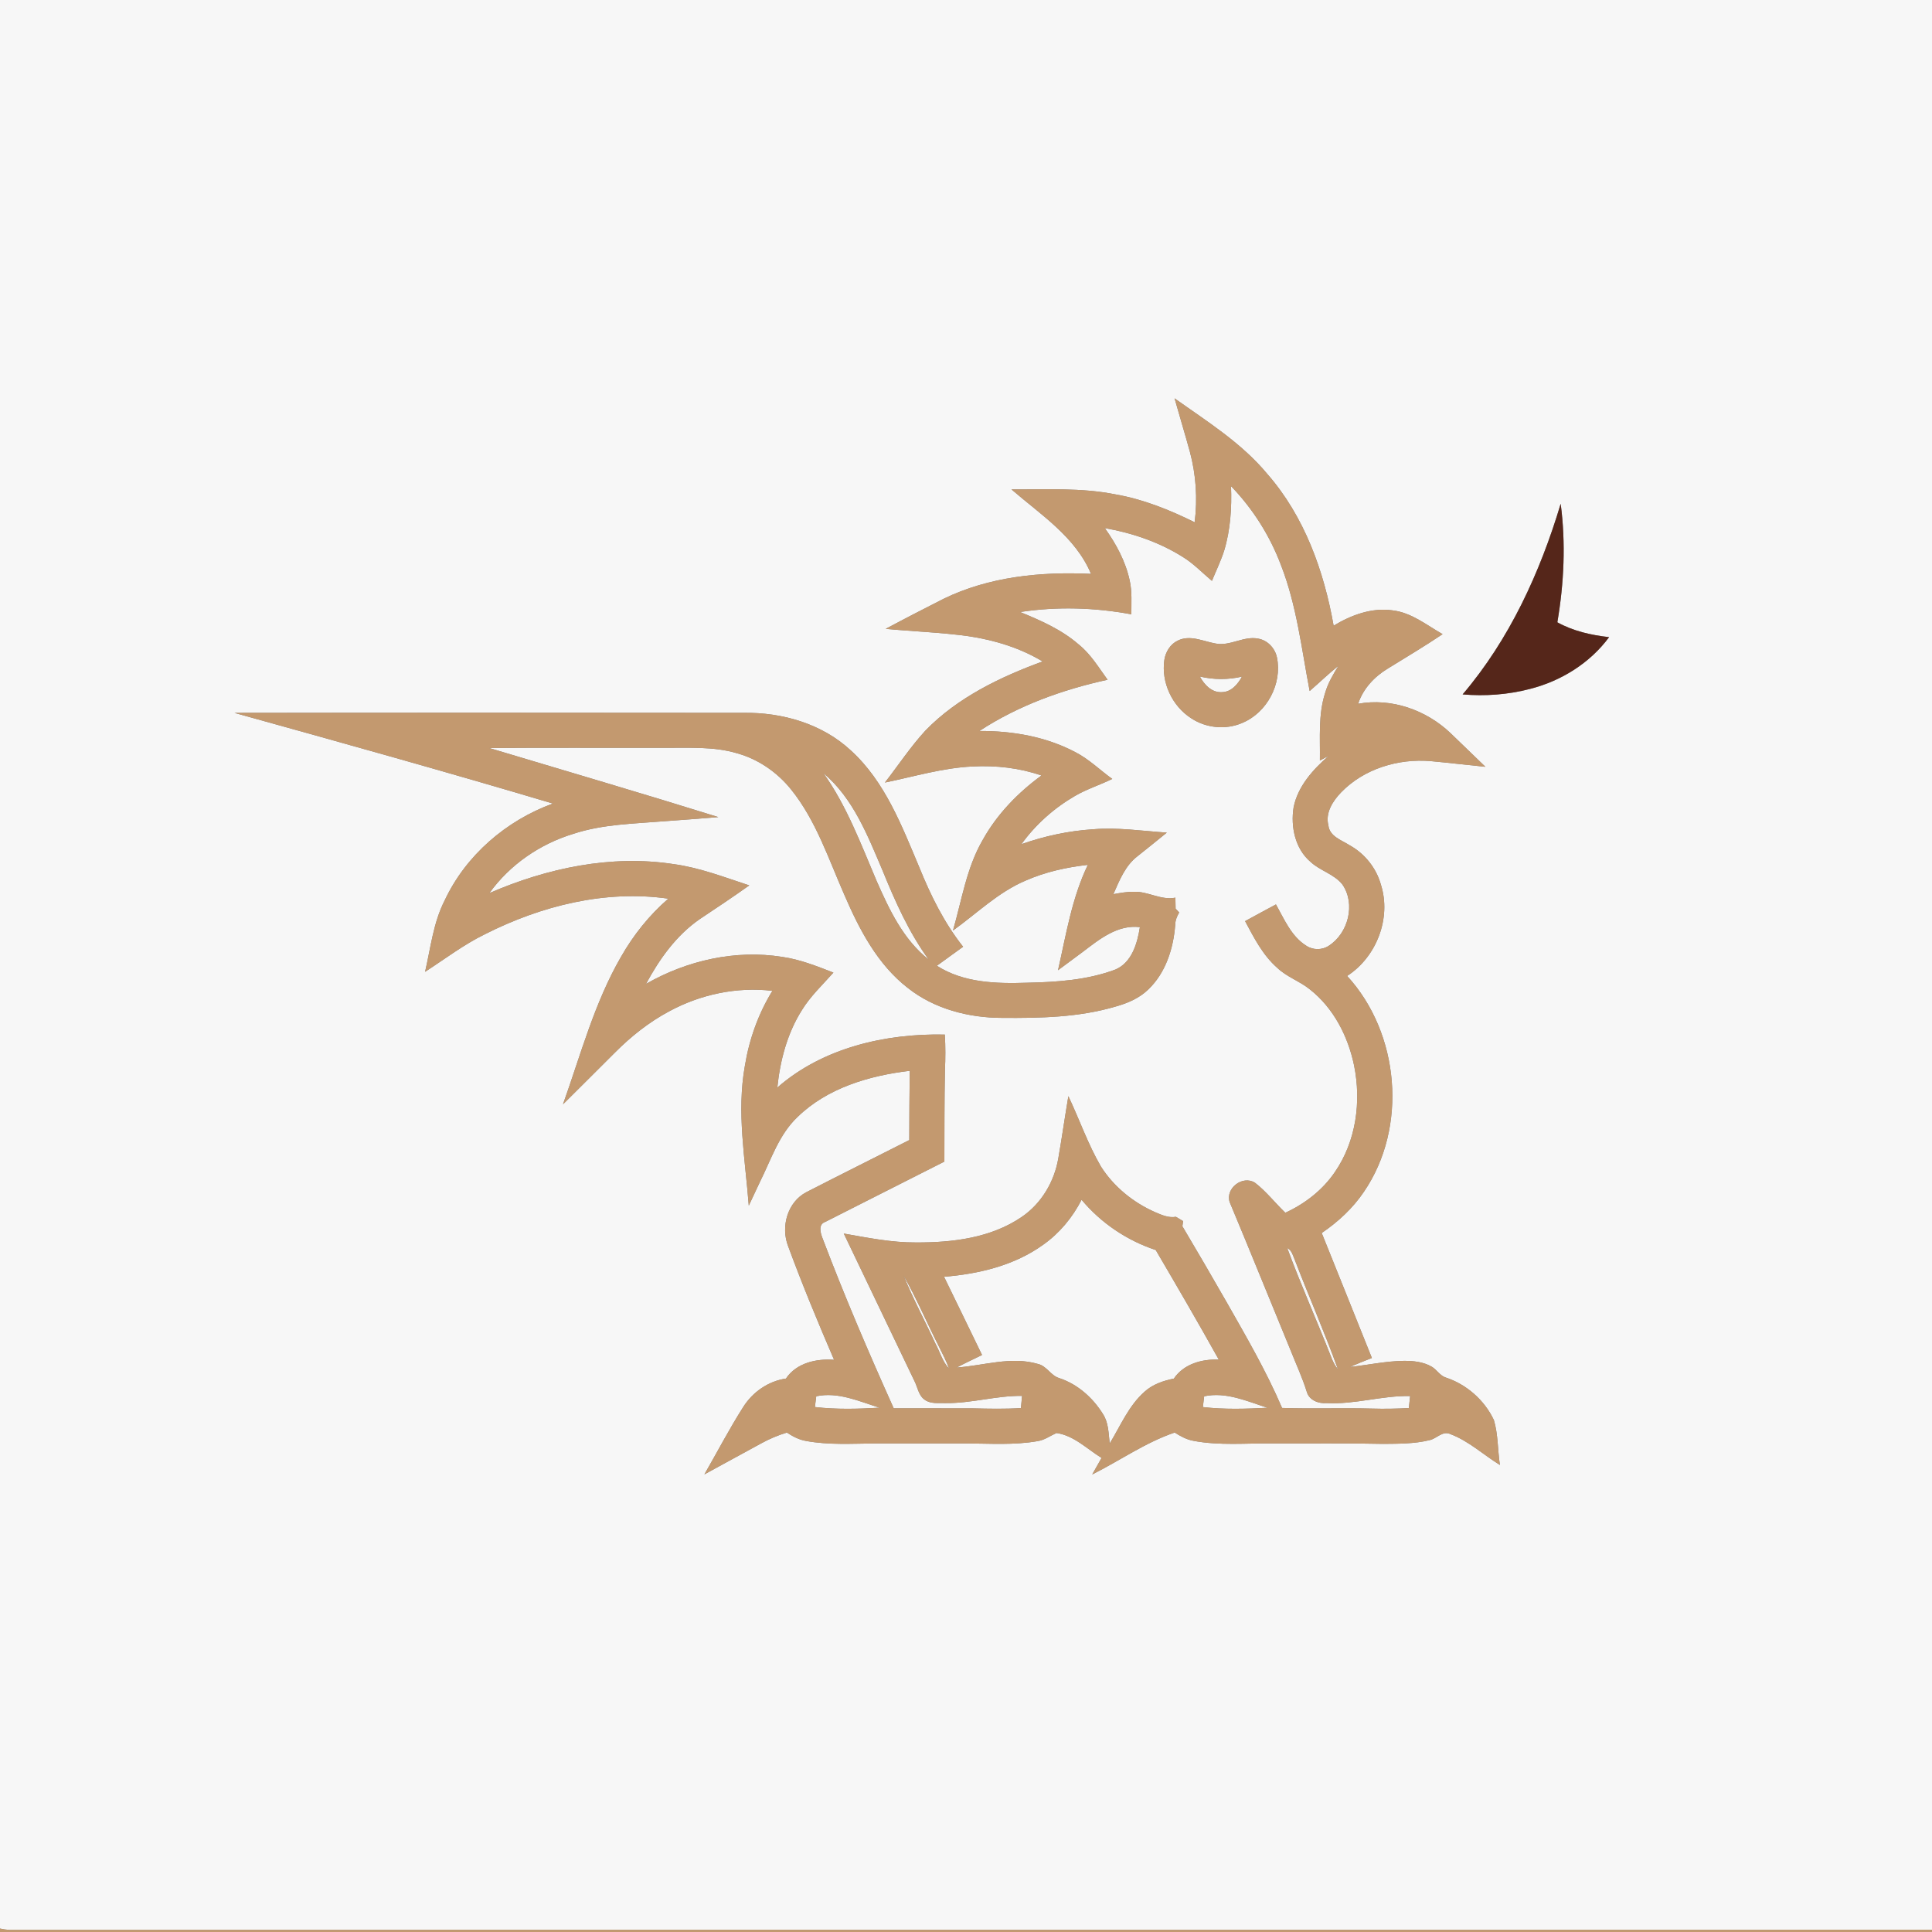 
<svg xmlns="http://www.w3.org/2000/svg" width="54" height="54" viewBox="0 0 852 852">
	<rect x="0" y="0" width="852" height="852" fill="#808080" stroke="none"/>
	<g fill="#F7F7F7">
		<path d="M0 0h852v851c-282.65.11-565.31-.03-847.96.07-1.36-.09-2.71-.29-4.04-.59V0m517.97 175.66c2.2 7.85 4.6 15.66 6.75 23.53 2.72 10.11 3.43 20.74 2.12 31.13-11.08-5.48-22.66-10.15-34.9-12.29-15.11-3.04-30.59-2.1-45.9-2.22 12.86 11.16 28.26 20.94 35.09 37.27-22.1-1.05-45.01 1.21-65.12 11.04-8.51 4.33-17.01 8.69-25.42 13.2 12.1 1.15 24.27 1.56 36.32 3.21 11.5 1.71 22.87 5.14 32.87 11.17-18.8 6.9-37.49 15.9-51.62 30.42-6.59 7.15-11.96 15.32-17.92 22.98 12.86-2.62 25.56-6.51 38.75-7.09 10.22-.53 20.59.63 30.29 3.98-10.41 7.6-19.6 17.08-25.89 28.39-7.15 12.27-9.23 26.53-13.14 39.99 10.53-7.56 19.99-16.95 32.08-22.05 8.67-3.81 18.01-5.87 27.4-6.92-7.05 14.63-9.59 30.78-13.15 46.47 3.7-2.7 7.37-5.45 11.05-8.19 7.26-5.53 15.29-12.02 25.06-10.82-1.14 7.12-3.52 15.58-10.77 18.69-12.41 4.67-25.85 5.55-38.98 5.83-13.55.45-27.99.08-39.78-7.49 3.83-2.83 7.73-5.56 11.57-8.38-8.31-10.48-14.27-22.54-19.27-34.89-7.76-18.4-15.17-38.02-30.33-51.75-12.62-11.71-30.15-16.74-47.1-16.51-74.88-.08-149.76-.11-224.64.01 46.89 13.04 93.78 26.08 140.42 39.99-20.55 7.5-38.36 22.77-47.7 42.69-5.03 9.81-6.19 20.91-8.65 31.51 8.75-5.65 17.07-12.03 26.47-16.61 24.73-12.51 53.04-19.63 80.79-15.64-8.38 7.26-15.37 16.01-20.85 25.63-11.74 20.29-17.76 43.13-25.6 65.07 7.67-7.58 15.27-15.23 22.91-22.83 7.06-7.1 14.98-13.4 23.82-18.14 13.84-7.52 29.94-10.95 45.62-9.09-6.21 10.07-10.22 21.4-12.13 33.05-3.68 20.49.13 41.19 1.72 61.68 1.68-3.5 3.31-7.02 4.95-10.54 4.91-9.81 8.34-20.79 16.51-28.52 13.15-12.85 31.68-18.28 49.52-20.4-.15 10.18-.16 20.36-.2 30.54-15.11 7.67-30.27 15.22-45.34 22.95-8.42 4.36-11.43 15.32-8.08 23.87 6.22 16.9 13.13 33.54 20.25 50.08-7.85-.57-16.58 1.36-21.23 8.28-7.86 1.14-14.73 5.98-18.91 12.66-6.11 9.61-11.37 19.73-17.05 29.59 8.34-4.51 16.63-9.12 24.98-13.63 3.62-1.99 7.44-3.62 11.4-4.81 2.57 1.69 5.33 3.16 8.4 3.69 10.1 1.87 20.41 1.18 30.62 1.1H426c10.52.04 21.15.82 31.57-1.01 3.07-.45 5.57-2.36 8.34-3.58 7.72 1.11 13.46 7.05 19.87 10.99-1.37 2.43-2.75 4.85-4.13 7.29 12.16-6.08 23.44-14.09 36.37-18.49 2.57 1.64 5.31 3.14 8.36 3.67 11.43 2.15 23.11 1 34.67 1.13 16.31.07 32.63-.16 48.94.2 6.78-.06 13.66-.01 20.29-1.61 3.28-.61 5.88-4.4 9.4-2.67 8.06 3.04 14.49 9.11 21.77 13.58-1.01-6.57-.76-13.39-2.65-19.79-4.11-8.77-12.06-15.77-21.27-18.78-2.55-.85-3.89-3.42-6.12-4.75-3.73-2.17-8.16-2.62-12.39-2.59-7.97.12-15.79 1.84-23.69 2.68 3.19-1.39 6.42-2.68 9.66-3.95-7.38-18.37-14.71-36.76-22.12-55.11 7.21-4.92 13.75-10.94 18.63-18.21 19.41-28.45 15.75-69.91-7.42-95.15 12.95-8.34 19.6-25.53 14.88-40.3-2.05-7.33-7.12-13.65-13.78-17.33-3.56-2.3-8.85-3.87-9.37-8.79-1.43-5.54 1.94-10.71 5.6-14.53 10.09-10.43 25.21-15 39.48-13.79 8.06.73 16.1 1.72 24.16 2.5-5.11-4.95-10.23-9.88-15.35-14.82-10.68-10.2-26.07-15.66-40.77-12.97 2.19-6.65 7.14-11.93 13.05-15.51 8.11-5 16.29-9.88 24.2-15.19-7.07-4-13.72-9.53-22.06-10.49-9.19-1.32-18.25 2.07-26 6.75-4.27-24.13-12.87-48.16-29.19-66.84-11.36-13.72-26.61-23.21-40.96-33.42m127.04 130.57c9.95.85 20.07.11 29.74-2.43 13.71-3.49 26.4-11.37 34.85-22.82-7.89-.89-15.83-2.66-22.82-6.55 2.94-17.22 3.76-34.92 1.47-52.27-9.07 30.3-22.6 59.85-43.24 84.07z"/>
		<path d="M542.87 214.39c9.59 9.91 17.1 21.79 21.98 34.69 6.98 17.82 9.12 36.98 12.7 55.65 4.25-3.67 8.29-7.59 12.68-11.11-2.32 3.78-4.61 7.65-5.85 11.94-3.11 9.63-2.16 19.86-2.32 29.82 1.24-.67 2.5-1.32 3.77-1.98-6.89 6.06-13.5 13.36-15.36 22.63-1.36 8.51.64 18.26 7.46 24.04 4.23 3.96 10.39 5.36 14.05 9.97 5.94 8.58 2.61 21.51-5.98 27.03-2.98 1.98-7.01 1.97-9.97-.03-6.61-4.14-9.67-11.67-13.35-18.19-4.56 2.43-9.08 4.9-13.61 7.37 3.92 7.32 7.78 14.96 14.12 20.53 4.2 4.06 9.92 5.9 14.43 9.55 10.49 8.23 16.9 20.77 19.54 33.67 3.21 15.86.86 33.29-8.42 46.79-5.39 7.98-13.22 14.06-21.92 18.06-4.53-4.34-8.41-9.41-13.39-13.24-5.43-3.42-13.11 2.4-11.16 8.53 9.12 21.81 17.97 43.76 26.98 65.63 2.39 6.03 5.14 11.93 7.06 18.14 1.09 3.63 5.16 5.18 8.67 4.87 12.42.69 24.48-3.36 36.88-3.1-.2 1.77-.4 3.53-.58 5.3-5.42.3-10.85.39-16.26.23-13.21-.36-26.43.16-39.64-.28-6.94-16.22-15.83-31.49-24.53-46.8-6.4-11.16-12.86-22.28-19.43-33.33l.32-2.27c-1.07-.64-2.12-1.26-3.17-1.89-3.23.56-6.29-.81-9.17-2.05-9.65-4.26-18.22-11.19-23.9-20.12-5.74-9.87-9.47-20.74-14.36-31.04-1.55 9.14-2.84 18.31-4.44 27.44-1.75 10.26-7.44 19.9-16.1 25.8-13.54 9.3-30.58 11.35-46.62 11.28-10.76.08-21.33-2.08-31.88-3.93 10.35 21.63 20.72 43.24 31.08 64.87 1.48 2.8 1.81 6.45 4.57 8.4 2.65 1.98 6.16 1.37 9.26 1.49 11.34.16 22.36-3.33 33.71-3.17-.17 1.78-.34 3.57-.5 5.37-7.08.46-14.18.29-21.27.13-11.61-.05-23.22.01-34.83-.02-11.09-24.69-21.76-49.57-31.35-74.88-.95-2.42-2.1-6.24 1.2-7.35 17.48-8.9 35.01-17.68 52.49-26.57.05-13.42-.02-26.83.25-40.24.23-5.26.27-10.53-.06-15.78-26.13-.55-53.79 5.8-73.86 23.37 1.22-11.91 4.36-23.84 10.77-34.04 3.8-6.23 9.16-11.24 13.97-16.66-7.32-2.84-14.7-5.8-22.52-6.91-20.65-3.32-42.08 1.56-60.11 11.88 5.87-10.92 13.3-21.35 23.6-28.5 7.35-4.91 14.72-9.79 21.92-14.93-10.98-3.59-21.85-7.81-33.35-9.38-27.62-4.25-55.88 1.77-81.25 12.78 9-12.54 22.32-21.67 37.04-26.14 12.93-4.26 26.66-4.44 40.1-5.55 7.94-.61 15.89-1.13 23.83-1.82-33.58-10.47-67.33-20.36-101.02-30.46 25.73-.22 51.47-.03 77.21-.1 10.71.12 21.67-.7 32.07 2.42 9.36 2.6 17.68 8.36 23.77 15.9 11.04 13.68 16.54 30.65 23.54 46.53 6.57 15.24 14.59 30.68 27.97 41.05 11.72 9.28 26.88 13.19 41.64 13.2 16.77.13 33.85-.2 50.06-5.01 5.24-1.46 10.42-3.67 14.36-7.52 7.69-7.34 11.08-18.09 11.87-28.46.02-1.99.76-3.82 1.75-5.5-.39-.42-1.18-1.26-1.58-1.68-.03-1.62-.07-3.23-.09-4.84-6.39 1.25-11.98-2.81-18.27-2.59-3.06-.05-6.08.5-9.08 1.05 2.65-6.04 5.23-12.6 10.64-16.74 4.33-3.45 8.65-6.9 12.93-10.41-10.83-.72-21.67-2.39-32.54-1.47-10.78.7-21.41 2.98-31.58 6.57 6.23-8.66 14.37-15.89 23.58-21.25 5.24-3.05 11.06-4.86 16.48-7.53-5.42-3.89-10.23-8.69-16.21-11.77-12.97-6.87-27.81-9.46-42.39-9.36 17.11-11.22 36.64-18.26 56.54-22.6-3.94-5.4-7.43-11.29-12.71-15.53-7.52-6.55-16.73-10.6-25.86-14.34 16.25-2.49 32.9-1.99 49.05 1.01-.03-4.97.37-10.01-.73-14.89-1.81-8.43-5.97-16.16-10.97-23.12 12.03 2.11 23.83 6.12 34.22 12.61 4.82 2.93 8.72 7.05 13.01 10.66 1.82-4.44 3.93-8.77 5.4-13.35 2.77-9.19 3.39-18.88 3.02-28.43m-23.49 68.12c-3.3 1.56-5.37 4.97-5.91 8.51-1.45 9.9 3.42 20.34 11.83 25.73 6.55 4.35 15.3 5.21 22.52 2.06 10.93-4.53 17.65-17.23 15.32-28.81-.82-4.06-4.07-7.61-8.21-8.35-6.46-1.34-12.42 3.43-18.88 2.14-5.45-.96-11.24-3.98-16.67-1.28z"/>
		<path d="M529.13 298.35c6.12 1.43 12.44 1.46 18.57.04-1.82 3.31-4.63 6.73-8.74 6.84-4.51.35-7.86-3.26-9.83-6.88zm-165.99 42.63c13.13 11.01 19.49 27.51 26.04 42.85 5.57 13.69 11.62 27.31 20.35 39.32-11.17-8.78-17.4-22.04-22.99-34.75-6.9-16.22-13.11-32.95-23.4-47.42zm96.87 207.96c7.2-5.08 12.96-12.02 16.96-19.85 8.56 10.26 20.02 17.97 32.7 22.16 9.4 16.03 18.76 32.09 27.81 48.33-7.45-.31-15.46 1.91-19.82 8.37-4.66.95-9.32 2.51-12.9 5.77-7 6.17-10.62 15.03-15.39 22.85-.52-4.39-.46-9.1-2.95-12.95-4.45-7.21-11.22-13.24-19.35-15.9-3.74-1.13-5.48-5.38-9.4-6.24-11.78-3.47-23.93.78-35.78 1.59 3.68-1.93 7.45-3.7 11.19-5.52-5.53-11.53-11.2-22.99-16.76-34.5 15.34-1.25 31.03-4.98 43.69-14.11zm107.65 1.43c2.13 1.07 2.57 3.52 3.45 5.51 6.17 16.05 13.11 31.81 18.93 47.99-1.42-1.71-2.4-3.71-3.15-5.78-6.26-15.96-13.3-31.63-19.23-47.72zm-169.15 12.2c5.73 10.11 10.28 20.86 15.55 31.22 1.56 3.23 3.29 6.39 4.48 9.78-2.93-3.09-4-7.36-6.01-11.02-4.61-10.03-9.89-19.76-14.02-29.98zm-38.55 53.18c9.63-2.07 18.92 2.25 27.93 5.04-9.49.55-19.05.81-28.52-.29.19-1.59.39-3.18.59-4.75zm171.07.01c9.64-2.1 18.95 2.22 27.95 5.06-9.5.49-19.05.79-28.52-.31.18-1.59.37-3.17.57-4.75z"/>
	</g>
	<g fill="#c3996f">
		<path fill="#c3996f" d="M517.97 175.66c14.35 10.21 29.6 19.7 40.96 33.42 16.32 18.68 24.92 42.71 29.19 66.84 7.75-4.68 16.81-8.07 26-6.75 8.34.96 14.99 6.49 22.06 10.49-7.91 5.31-16.09 10.19-24.2 15.19-5.91 3.58-10.86 8.86-13.05 15.51 14.7-2.69 30.09 2.77 40.77 12.97 5.12 4.94 10.24 9.87 15.35 14.82-8.06-.78-16.1-1.77-24.16-2.5-14.27-1.21-29.39 3.36-39.48 13.79-3.66 3.82-7.03 8.99-5.6 14.53.52 4.92 5.81 6.49 9.37 8.79 6.66 3.68 11.73 10 13.78 17.33 4.72 14.77-1.93 31.96-14.88 40.3 23.17 25.24 26.83 66.7 7.42 95.15-4.88 7.27-11.42 13.29-18.63 18.21 7.41 18.35 14.74 36.74 22.12 55.11-3.24 1.27-6.47 2.56-9.66 3.95 7.9-.84 15.72-2.56 23.69-2.68 4.23-.03 8.66.42 12.39 2.59 2.23 1.33 3.57 3.9 6.12 4.75 9.21 3.01 17.16 10.01 21.27 18.78 1.89 6.4 1.64 13.22 2.65 19.79-7.28-4.47-13.71-10.54-21.77-13.58-3.52-1.73-6.12 2.06-9.4 2.67-6.63 1.6-13.51 1.55-20.29 1.61-16.31-.36-32.63-.13-48.94-.2-11.56-.13-23.24 1.02-34.67-1.13-3.05-.53-5.79-2.03-8.36-3.67-12.93 4.4-24.21 12.41-36.37 18.49 1.38-2.44 2.76-4.86 4.13-7.29-6.41-3.94-12.15-9.88-19.87-10.99-2.77 1.22-5.27 3.13-8.34 3.58-10.42 1.83-21.05 1.05-31.57 1.01h-39.97c-10.21.08-20.52.77-30.62-1.1-3.07-.53-5.83-2-8.4-3.69-3.96 1.19-7.78 2.82-11.4 4.81-8.35 4.51-16.64 9.12-24.98 13.63 5.68-9.86 10.94-19.98 17.05-29.59 4.18-6.68 11.05-11.52 18.91-12.66 4.65-6.92 13.38-8.85 21.23-8.28-7.12-16.54-14.03-33.18-20.25-50.08-3.35-8.55-.34-19.51 8.08-23.87 15.07-7.73 30.23-15.28 45.34-22.95.04-10.18.05-20.36.2-30.54-17.84 2.12-36.37 7.55-49.52 20.4-8.17 7.73-11.6 18.71-16.51 28.52-1.64 3.52-3.27 7.04-4.95 10.54-1.59-20.49-5.4-41.19-1.72-61.68 1.91-11.65 5.92-22.98 12.13-33.05-15.68-1.86-31.78 1.57-45.62 9.09-8.84 4.74-16.76 11.04-23.82 18.14-7.64 7.6-15.24 15.25-22.91 22.83 7.84-21.94 13.86-44.78 25.6-65.07 5.48-9.62 12.47-18.37 20.85-25.63-27.75-3.99-56.06 3.13-80.79 15.64-9.4 4.58-17.72 10.96-26.47 16.61 2.46-10.6 3.62-21.7 8.65-31.51 9.34-19.92 27.15-35.19 47.7-42.69-46.64-13.91-93.53-26.95-140.42-39.99 74.88-.12 149.76-.09 224.64-.01 16.95-.23 34.48 4.8 47.1 16.51 15.16 13.73 22.57 33.35 30.33 51.75 5 12.35 10.96 24.41 19.27 34.89-3.84 2.82-7.74 5.55-11.57 8.38 11.79 7.57 26.23 7.94 39.78 7.49 13.13-.28 26.57-1.16 38.98-5.83 7.25-3.11 9.63-11.57 10.77-18.69-9.77-1.2-17.8 5.29-25.06 10.82-3.68 2.74-7.35 5.49-11.05 8.19 3.56-15.69 6.1-31.84 13.15-46.47-9.39 1.05-18.73 3.11-27.4 6.92-12.09 5.1-21.55 14.49-32.08 22.05 3.91-13.46 5.99-27.72 13.14-39.99 6.29-11.31 15.48-20.79 25.89-28.39-9.7-3.35-20.07-4.51-30.29-3.98-13.19.58-25.89 4.47-38.75 7.09 5.96-7.66 11.33-15.83 17.92-22.98 14.13-14.52 32.82-23.52 51.62-30.42-10-6.03-21.37-9.46-32.87-11.17-12.05-1.65-24.22-2.06-36.32-3.21 8.41-4.51 16.91-8.87 25.42-13.2 20.11-9.83 43.02-12.09 65.12-11.04-6.83-16.33-22.23-26.11-35.09-37.27 15.31.12 30.79-.82 45.9 2.22 12.24 2.14 23.82 6.81 34.9 12.29 1.31-10.39.6-21.02-2.12-31.13-2.15-7.87-4.55-15.68-6.75-23.53m24.9 38.73c.37 9.55-.25 19.24-3.02 28.43-1.47 4.58-3.58 8.91-5.4 13.35-4.29-3.61-8.19-7.73-13.01-10.66-10.39-6.49-22.19-10.5-34.22-12.61 5 6.96 9.16 14.69 10.97 23.12 1.1 4.88.7 9.92.73 14.89-16.15-3-32.8-3.5-49.05-1.01 9.13 3.74 18.34 7.79 25.86 14.34 5.28 4.24 8.77 10.13 12.71 15.53-19.9 4.34-39.43 11.38-56.54 22.6 14.58-.1 29.42 2.49 42.39 9.36 5.98 3.08 10.79 7.88 16.21 11.77-5.42 2.67-11.24 4.48-16.48 7.53-9.21 5.36-17.35 12.59-23.58 21.25 10.17-3.59 20.8-5.87 31.58-6.57 10.87-.92 21.71.75 32.54 1.47-4.28 3.51-8.6 6.96-12.93 10.41-5.41 4.14-7.99 10.7-10.64 16.74 3-.55 6.02-1.1 9.08-1.05 6.29-.22 11.88 3.84 18.27 2.59.02 1.61.06 3.22.09 4.84.4.42 1.19 1.26 1.58 1.68-.99 1.68-1.73 3.51-1.75 5.5-.79 10.37-4.18 21.12-11.87 28.46-3.94 3.85-9.12 6.06-14.36 7.52-16.21 4.81-33.29 5.14-50.06 5.01-14.76-.01-29.92-3.92-41.64-13.2-13.38-10.37-21.4-25.81-27.97-41.05-7-15.88-12.5-32.85-23.54-46.53-6.09-7.54-14.41-13.3-23.77-15.9-10.4-3.12-21.36-2.3-32.07-2.42-25.74.07-51.48-.12-77.21.1 33.69 10.1 67.44 19.99 101.02 30.46-7.94.69-15.89 1.21-23.83 1.82-13.44 1.11-27.17 1.29-40.1 5.55-14.72 4.47-28.04 13.6-37.04 26.14 25.37-11.01 53.63-17.03 81.25-12.78 11.5 1.57 22.37 5.79 33.35 9.38-7.2 5.14-14.57 10.02-21.92 14.93-10.3 7.15-17.73 17.58-23.6 28.5 18.03-10.32 39.46-15.2 60.11-11.88 7.82 1.11 15.2 4.07 22.52 6.91-4.81 5.42-10.17 10.43-13.97 16.66-6.41 10.2-9.55 22.13-10.77 34.04 20.07-17.57 47.73-23.92 73.86-23.37.33 5.25.29 10.52.06 15.78-.27 13.41-.2 26.82-.25 40.24-17.48 8.89-35.01 17.67-52.49 26.57-3.3 1.11-2.15 4.93-1.2 7.35 9.59 25.31 20.26 50.19 31.35 74.88 11.61.03 23.22-.03 34.83.02 7.09.16 14.19.33 21.27-.13.16-1.8.33-3.59.5-5.37-11.35-.16-22.37 3.33-33.71 3.17-3.1-.12-6.61.49-9.26-1.49-2.76-1.95-3.09-5.6-4.57-8.4-10.36-21.63-20.73-43.24-31.08-64.87 10.55 1.85 21.12 4.01 31.88 3.93 16.04.07 33.08-1.98 46.62-11.28 8.66-5.9 14.35-15.54 16.1-25.8 1.6-9.13 2.89-18.3 4.44-27.44 4.89 10.3 8.62 21.17 14.36 31.04 5.68 8.93 14.25 15.86 23.9 20.12 2.88 1.24 5.94 2.61 9.17 2.05 1.05.63 2.1 1.25 3.17 1.89l-.32 2.27c6.57 11.05 13.03 22.17 19.43 33.33 8.7 15.31 17.59 30.58 24.53 46.8 13.21.44 26.43-.08 39.64.28 5.41.16 10.84.07 16.26-.23.18-1.77.38-3.53.58-5.3-12.4-.26-24.46 3.79-36.88 3.1-3.51.31-7.58-1.24-8.67-4.87-1.92-6.21-4.67-12.11-7.06-18.14-9.01-21.87-17.86-43.82-26.98-65.63-1.95-6.13 5.73-11.95 11.16-8.53 4.98 3.83 8.86 8.9 13.39 13.24 8.7-4 16.53-10.08 21.92-18.06 9.28-13.5 11.63-30.93 8.42-46.79-2.64-12.9-9.05-25.44-19.54-33.67-4.51-3.65-10.23-5.49-14.43-9.55-6.34-5.57-10.2-13.21-14.12-20.53 4.53-2.47 9.05-4.94 13.61-7.37 3.68 6.52 6.74 14.05 13.35 18.19 2.96 2 6.99 2.01 9.97.03 8.59-5.52 11.92-18.45 5.98-27.03-3.66-4.61-9.82-6.01-14.05-9.97-6.82-5.78-8.82-15.53-7.46-24.04 1.86-9.27 8.47-16.57 15.36-22.63-1.27.66-2.53 1.31-3.77 1.98.16-9.96-.79-20.19 2.32-29.82 1.24-4.29 3.53-8.16 5.85-11.94-4.39 3.52-8.43 7.44-12.68 11.11-3.58-18.67-5.72-37.83-12.7-55.65-4.88-12.9-12.39-24.78-21.98-34.69M363.14 340.98c10.29 14.47 16.5 31.2 23.4 47.42 5.59 12.71 11.82 25.97 22.99 34.75-8.73-12.01-14.78-25.63-20.35-39.32-6.55-15.34-12.91-31.84-26.04-42.85m96.87 207.96c-12.66 9.13-28.35 12.86-43.69 14.11 5.56 11.51 11.23 22.97 16.76 34.5-3.74 1.82-7.51 3.59-11.19 5.52 11.85-.81 24-5.06 35.78-1.59 3.92.86 5.66 5.11 9.4 6.24 8.13 2.66 14.9 8.69 19.35 15.9 2.49 3.85 2.43 8.56 2.95 12.95 4.77-7.82 8.39-16.68 15.39-22.85 3.58-3.26 8.24-4.82 12.9-5.77 4.36-6.46 12.37-8.68 19.82-8.37-9.05-16.24-18.41-32.3-27.81-48.33-12.68-4.19-24.14-11.9-32.7-22.16-4 7.83-9.76 14.77-16.96 19.85m107.65 1.43c5.93 16.09 12.97 31.76 19.23 47.72.75 2.07 1.73 4.07 3.15 5.78-5.82-16.18-12.76-31.94-18.93-47.99-.88-1.99-1.32-4.44-3.45-5.51m-169.15 12.2c4.13 10.22 9.41 19.95 14.02 29.98 2.01 3.66 3.08 7.93 6.01 11.02-1.19-3.39-2.92-6.55-4.48-9.78-5.27-10.36-9.82-21.11-15.55-31.22m-38.55 53.18c-.2 1.57-.4 3.16-.59 4.75 9.47 1.1 19.03.84 28.52.29-9.01-2.79-18.3-7.11-27.93-5.04m171.07.01c-.2 1.58-.39 3.16-.57 4.75 9.47 1.1 19.02.8 28.52.31-9-2.84-18.31-7.16-27.95-5.06z"/>
		<path d="M519.38 282.51c5.43-2.7 11.22.32 16.67 1.28 6.46 1.29 12.42-3.48 18.88-2.14 4.14.74 7.39 4.29 8.21 8.35 2.33 11.58-4.39 24.28-15.32 28.81-7.22 3.15-15.97 2.29-22.52-2.06-8.41-5.39-13.28-15.83-11.83-25.73.54-3.54 2.61-6.95 5.91-8.51m9.75 15.84c1.97 3.62 5.32 7.23 9.83 6.88 4.11-.11 6.92-3.53 8.74-6.84-6.13 1.42-12.45 1.39-18.57-.04zM0 850.48c1.33.3 2.68.5 4.04.59 282.65-.1 565.31.04 847.96-.07v1H0v-1.52z"/>
	</g>
	<path fill="#55261a" d="M645.01 306.23c20.64-24.22 34.17-53.77 43.24-84.07 2.29 17.35 1.47 35.05-1.47 52.27 6.99 3.89 14.93 5.66 22.82 6.55-8.45 11.45-21.14 19.33-34.85 22.82-9.67 2.54-19.79 3.28-29.74 2.43z"/>
</svg>

